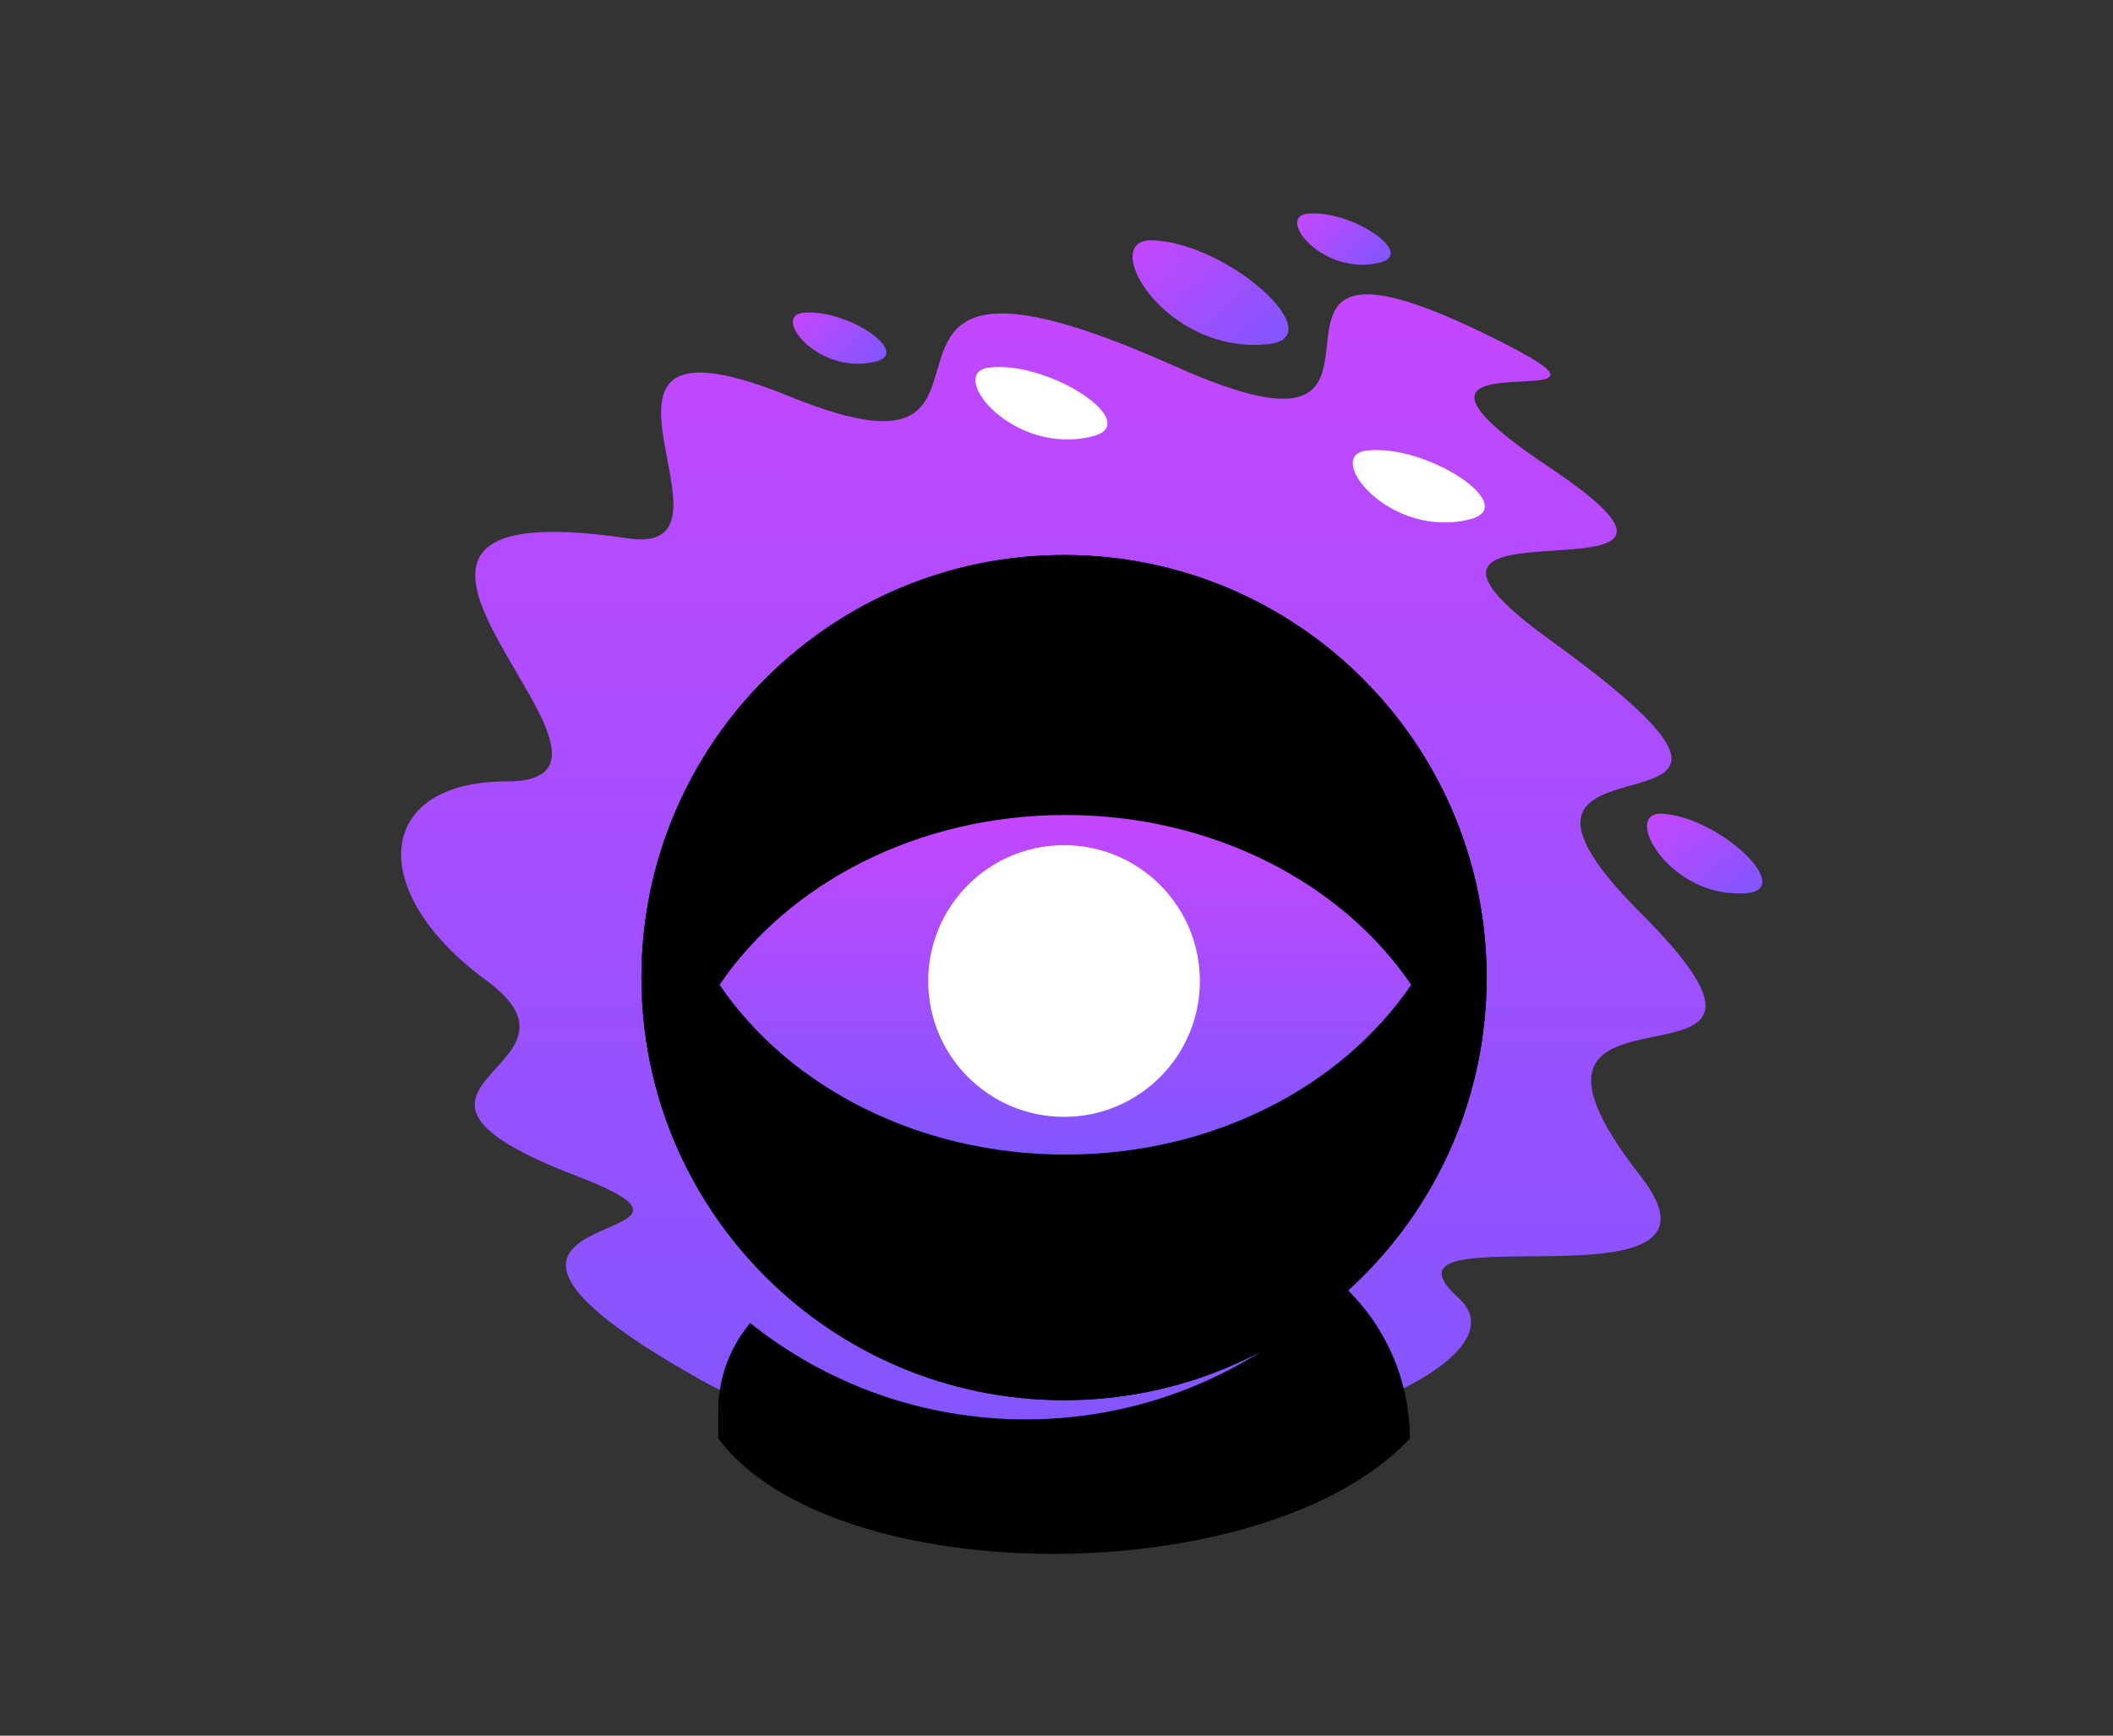 <svg width="280" height="230" viewBox="0 0 280 230" fill="none" xmlns="http://www.w3.org/2000/svg">
<rect x="0" y="0" width="280" height="230" fill="#333333" stroke="none"/>
<path d="M64.438 129.917C80.539 141.722 44.897 143.75 76.514 155.884C102.011 165.67 49.677 158.569 92.619 182.724C135.561 206.879 206.683 184.065 193.264 171.988C179.845 159.91 232.122 174.672 217.419 155.884C193.264 125.02 245.6 149.175 217.419 120.994C189.238 92.814 248.078 115.626 205.341 84.762C175.819 63.441 235.816 82.264 205.341 61.949C177.161 43.163 219.829 56.074 199.974 45.846C155.69 23.032 194.806 66.031 155.69 48.531C104.695 25.717 140.929 67.317 104.695 52.557C71.039 38.846 100.668 73.944 83.224 71.343C35.473 64.222 90.333 103.549 67.118 103.549C49.672 103.549 48.336 118.112 64.438 129.917Z" fill="url(#paint0_linear_151_6141)"/>
<path fill-rule="evenodd" clip-rule="evenodd" d="M141 185.545C171.928 185.545 197 160.473 197 129.545C197 98.618 171.928 73.546 141 73.546C110.072 73.546 85 98.618 85 129.545C85 160.473 110.072 185.545 141 185.545ZM141 180.455C169.117 180.455 191.909 157.662 191.909 129.545C191.909 101.429 169.117 78.636 141 78.636C112.884 78.636 90.091 101.429 90.091 129.545C90.091 157.662 112.884 180.455 141 180.455Z" fill="black"/>
<path fill-rule="evenodd" clip-rule="evenodd" d="M99.409 175.322C96.708 178.533 95.184 182.627 95.184 186.909V190.636C110.456 211 167.729 211 186.82 190.636C186.82 182.904 183.585 175.541 177.929 170.314C167.289 181.278 152.396 188.091 135.911 188.091C122.107 188.091 109.418 183.313 99.409 175.322Z" fill="black"/>
<path d="M168.068 45.603C154.343 47.096 145.389 31.604 152.685 31.842C162.786 32.171 176.601 44.676 168.068 45.603Z" fill="url(#paint1_linear_151_6141)"/>
<path d="M231.514 118.35C221.237 119.252 214.788 107.54 220.235 107.831C227.776 108.233 237.903 117.789 231.514 118.35Z" fill="url(#paint2_linear_151_6141)"/>
<path d="M116.121 47.895C108.557 49.868 102.258 41.932 106.365 41.461C112.05 40.809 120.824 46.669 116.121 47.895Z" fill="url(#paint3_linear_151_6141)"/>
<path d="M182.945 34.768C175.381 36.741 169.083 28.805 173.189 28.334C178.874 27.682 187.648 33.542 182.945 34.768Z" fill="url(#paint4_linear_151_6141)"/>
<path d="M194.865 68.792C184.185 71.576 175.293 60.372 181.091 59.707C189.117 58.786 201.505 67.061 194.865 68.792Z" fill="white"/>
<path d="M144.865 57.792C134.185 60.576 125.293 49.372 131.091 48.707C139.117 47.786 151.505 56.061 144.865 57.792Z" fill="white"/>
<circle cx="140.999" cy="129.545" r="50.909" fill="white"/>
<path d="M197 129.545C197 160.473 171.928 185.545 141 185.545C110.072 185.545 85 160.473 85 129.545C85 98.618 110.072 73.546 141 73.546C171.928 73.546 197 98.618 197 129.545Z" fill="black"/>
<path fill-rule="evenodd" clip-rule="evenodd" d="M95.352 130.5C104.499 117.049 121.595 108 141.176 108C160.758 108 177.854 117.049 187.001 130.5C177.854 143.951 160.758 153 141.176 153C121.595 153 104.499 143.951 95.352 130.5Z" fill="url(#paint5_linear_151_6141)"/>
<circle cx="141" cy="130" r="18" fill="white"/>
<defs>
<linearGradient id="paint0_linear_151_6141" x1="139.577" y1="39" x2="139.377" y2="192.963" gradientUnits="userSpaceOnUse">
<stop stop-color="#C447FF"/>
<stop offset="1" stop-color="#8256FD"/>
</linearGradient>
<linearGradient id="paint1_linear_151_6141" x1="152.991" y1="30.48" x2="167.136" y2="47.339" gradientUnits="userSpaceOnUse">
<stop stop-color="#C447FF"/>
<stop offset="1" stop-color="#8256FD"/>
</linearGradient>
<linearGradient id="paint2_linear_151_6141" x1="220.485" y1="106.818" x2="230.791" y2="119.632" gradientUnits="userSpaceOnUse">
<stop stop-color="#C447FF"/>
<stop offset="1" stop-color="#8256FD"/>
</linearGradient>
<linearGradient id="paint3_linear_151_6141" x1="106.424" y1="40.673" x2="115.742" y2="48.945" gradientUnits="userSpaceOnUse">
<stop stop-color="#C447FF"/>
<stop offset="1" stop-color="#8256FD"/>
</linearGradient>
<linearGradient id="paint4_linear_151_6141" x1="173.248" y1="27.546" x2="182.566" y2="35.818" gradientUnits="userSpaceOnUse">
<stop stop-color="#C447FF"/>
<stop offset="1" stop-color="#8256FD"/>
</linearGradient>
<linearGradient id="paint5_linear_151_6141" x1="141.176" y1="108" x2="141.144" y2="152.88" gradientUnits="userSpaceOnUse">
<stop stop-color="#C447FF"/>
<stop offset="1" stop-color="#8256FD"/>
</linearGradient>
</defs>
</svg>
